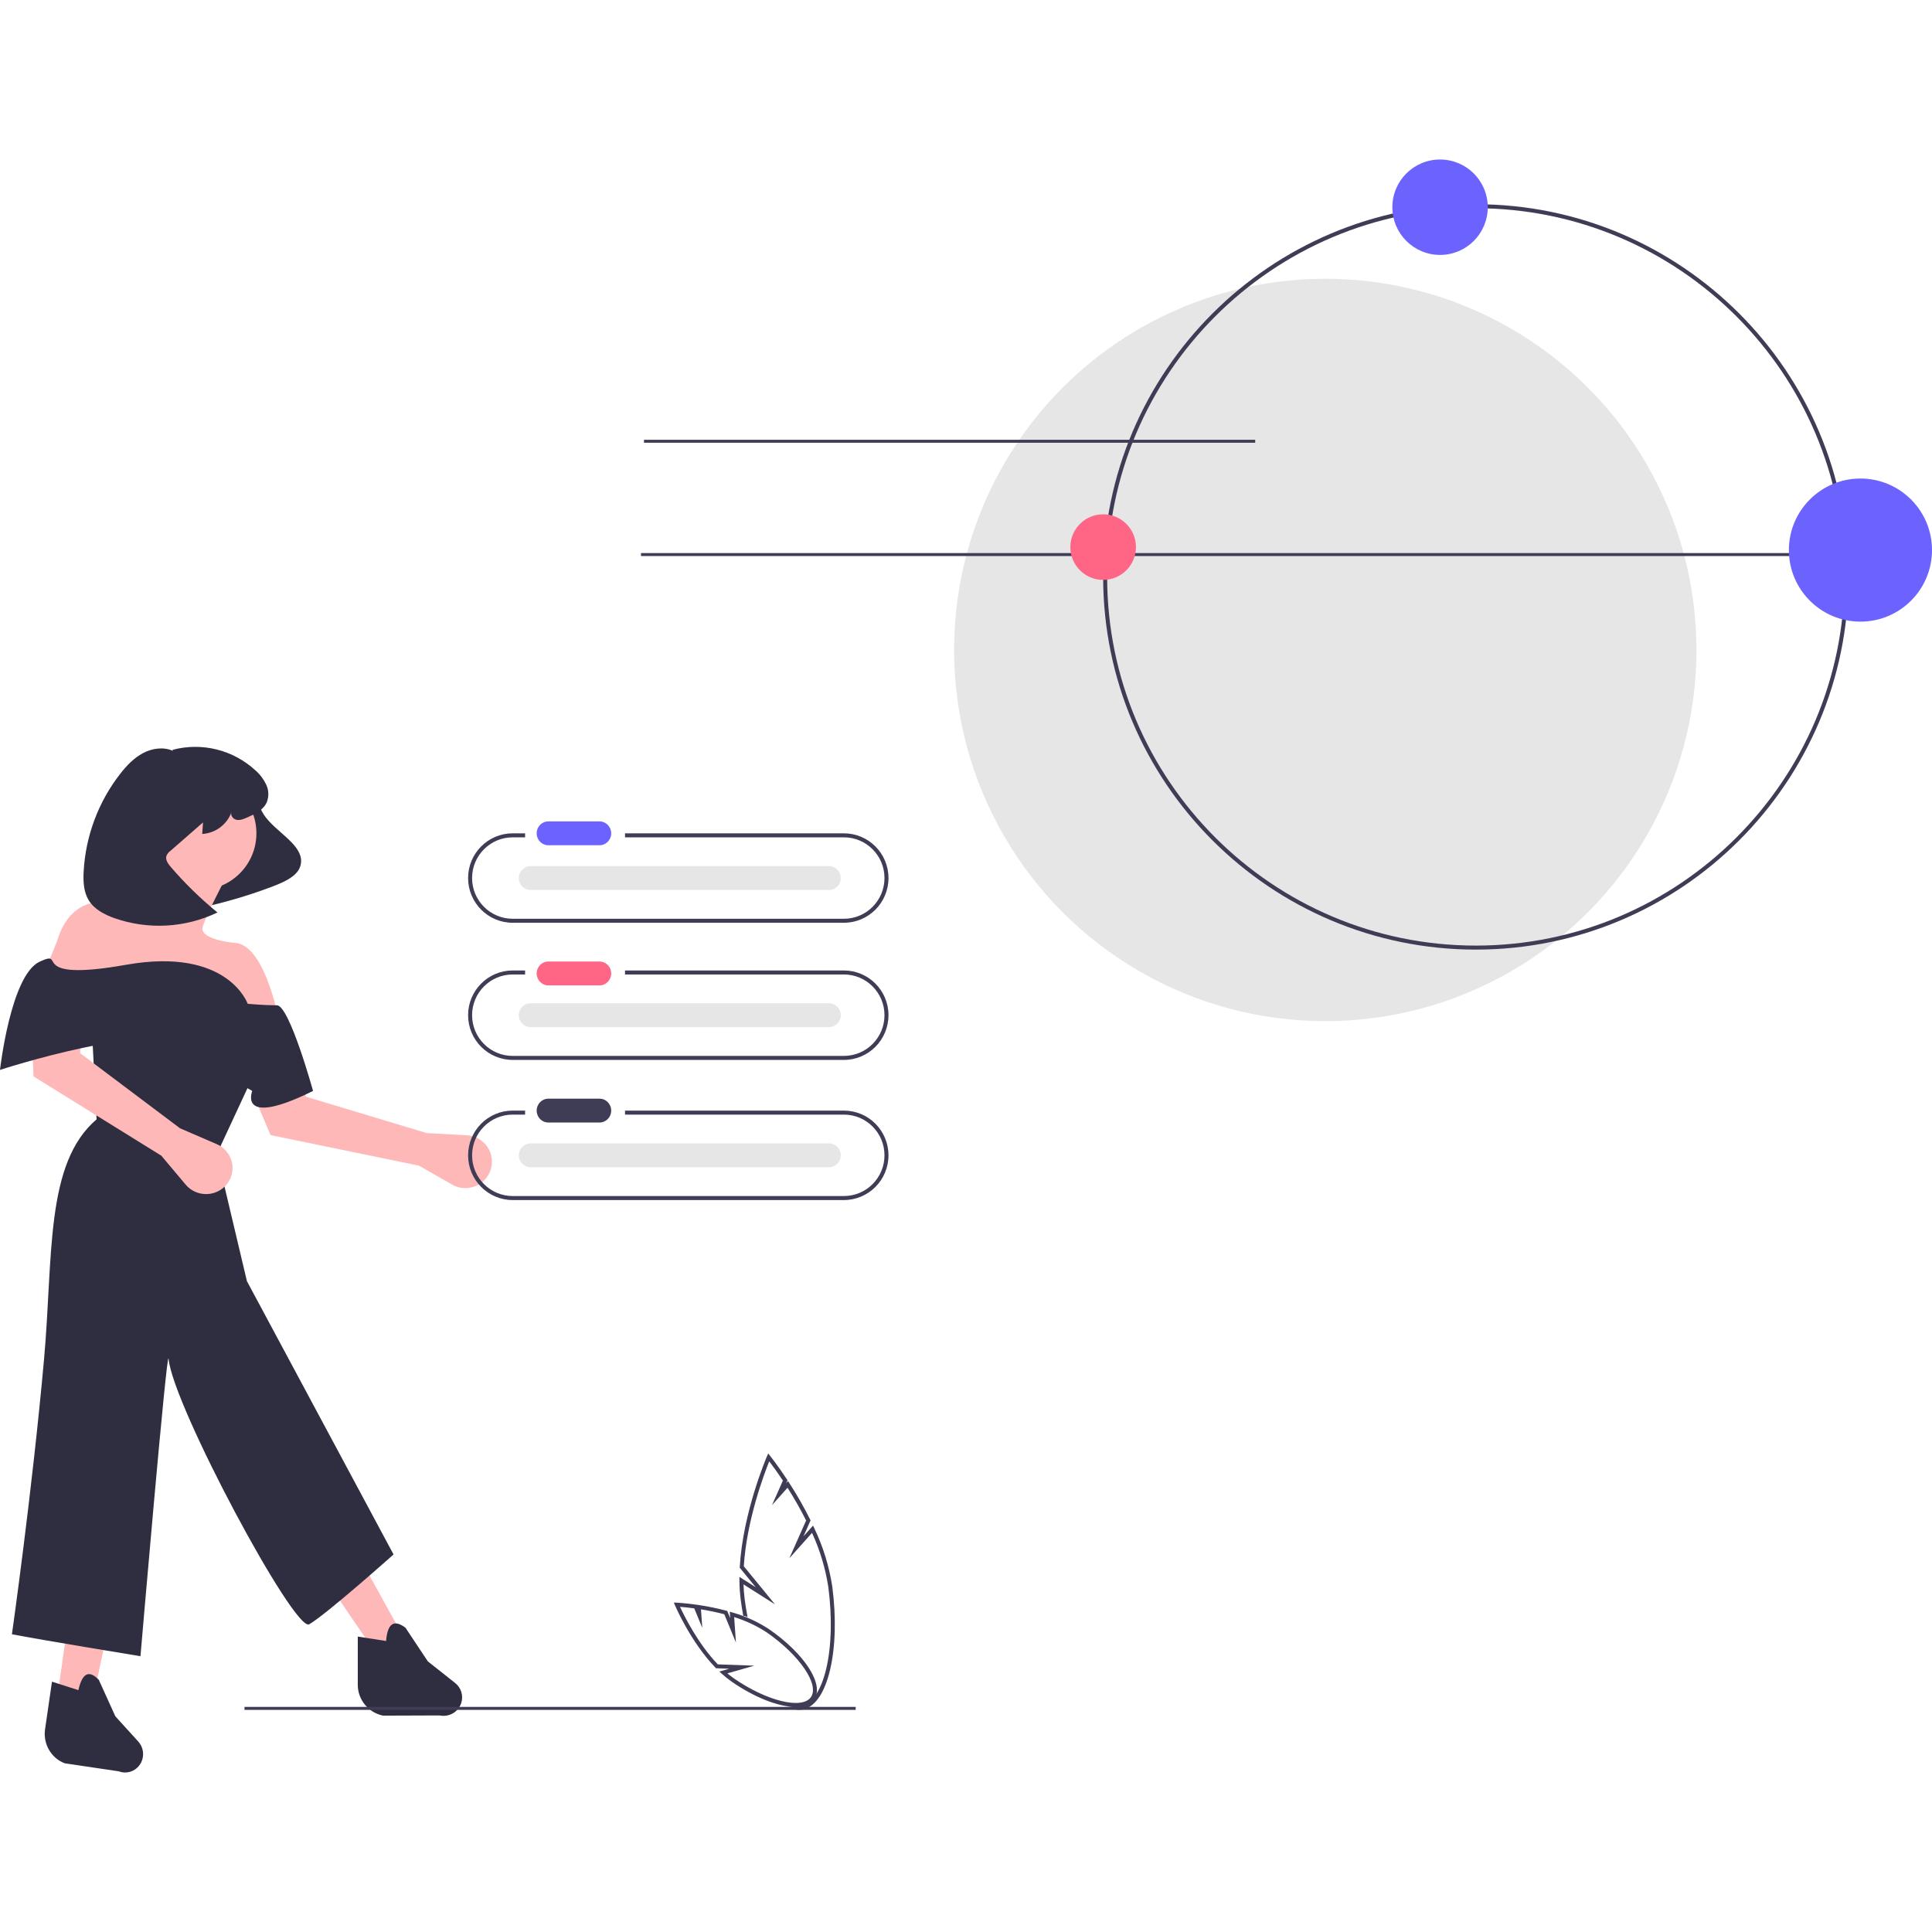 <?xml version="1.0" encoding="UTF-8"?>
<svg width="450" height="450" viewBox="0 0 648 541" version="1.1" xmlns="http://www.w3.org/2000/svg" xmlns:xlink="http://www.w3.org/1999/xlink">
    <title>undraw_processing_thoughts_d8ha</title>
    <g id="Homepage-" stroke="none" stroke-width="1" fill="none" fill-rule="evenodd">
        <g id="Homepage-Design-" transform="translate(-169, -1262)" fill-rule="nonzero">
            <g id="undraw_processing_thoughts_d8ha" transform="translate(169, 1262)">
                <path d="M140.541,337.47 L151.648,343.821 C153.923,345.122 156.658,345.359 159.124,344.469 C161.591,343.58 163.538,341.654 164.448,339.205 L164.448,339.205 C165.428,336.565 165.09,333.618 163.538,331.265 C161.985,328.911 159.402,327.431 156.577,327.277 L143.128,326.541 L102.612,314.337 L96.08,290 L79,299.547 L90.744,327.216 L140.541,337.47 Z" id="Path" fill="#FFB8B8"></path>
                <path d="M88.691,210.239 C86.079,213.212 86.55,216.787 88.453,219.69 C90.356,222.592 93.522,225.007 96.293,227.568 C98.073,229.214 99.72,230.96 100.517,232.939 C101.414,235.005 101.043,237.405 99.565,239.101 C97.75,241.256 94.371,242.714 91.073,243.965 C81.643,247.516 71.912,250.205 62,252 C70.35,242.207 74.53,231.179 73.918,220.556 C73.79,218.326 73.46,216.076 74.235,213.841 C75.316,211.121 77.633,209.086 80.463,208.372 C83.782,207.415 88.154,208.362 88.663,210.544" id="Path" fill="#2F2E41"></path>
                <polygon id="Path" fill="#FFB8B8" points="19 517.49 30.77 518 54 411 33.84 411.864"></polygon>
                <polygon id="Path" fill="#FFB8B8" points="135 494.974 125.351 500 65 411.377 84.22 403"></polygon>
                <circle id="Oval" fill="#FFB8B8" cx="67" cy="226" r="19"></circle>
                <path d="M57.83,237 C57.83,237 51.208,250.626 42.038,250.122 C42.038,250.122 24.717,243.056 19.113,262.234 L13,277.374 L94,291 C94,291 89.415,263.243 78.717,262.738 C78.717,262.738 66.491,261.729 68.019,257.187 C69.547,252.645 75.151,242.047 75.151,242.047 L57.83,237 Z" id="Path" fill="#FFB8B8"></path>
                <path d="M84.976,307.226 L72.723,333.592 L82.821,376.209 L132,467.876 C132,467.876 109.351,488.058 103.705,491.294 C98.808,494.102 58.036,417.991 56.547,402.304 C56.056,397.127 47.116,502 47.116,502 C47.116,502 13.412,496.476 4,494.64 C4,494.64 10.781,446.939 14.779,402.304 C17.861,367.898 15.058,336.718 32.392,321.93 L30.861,292.521 L71.702,291 L84.976,307.226 Z" id="Path" fill="#2F2E41"></path>
                <path d="M21.71,537.918 L39.853,540.61 C42.766,541.72 46.027,540.388 47.389,537.532 L47.389,537.532 C48.482,535.24 48.084,532.497 46.386,530.628 L38.686,522.152 L33.143,509.929 C29.829,506.468 27.563,507.692 26.296,513.377 L17.436,510.534 L15.113,526.494 C14.396,531.416 17.147,536.18 21.71,537.918 L21.71,537.918 Z" id="Path" fill="#2F2E41"></path>
                <path d="M128.462,521.93 L147.449,521.864 C150.598,522.525 153.74,520.712 154.709,517.674 L154.709,517.674 C155.487,515.236 154.67,512.575 152.653,510.978 L143.5,503.732 L136,492.444 C132.089,489.512 129.95,491.068 129.5,496.898 L120,495.413 L120,511.594 C120,516.584 123.528,520.894 128.462,521.93 L128.462,521.93 Z" id="Path" fill="#2F2E41"></path>
                <path d="M57.951,198.321 C54.787,196.932 51.022,197.477 47.968,199.094 C44.913,200.711 42.473,203.291 40.336,206.016 C32.982,215.448 28.693,226.925 28.052,238.89 C27.885,242.16 28.042,245.617 29.736,248.415 C31.599,251.489 35.007,253.253 38.384,254.455 C49.703,258.418 62.123,257.732 72.942,252.545 C67.253,247.91 61.989,242.772 57.214,237.193 C56.319,236.148 55.383,234.805 55.839,233.504 C56.125,232.871 56.569,232.323 57.128,231.913 L68.095,222.344 L67.819,226.215 C72.276,225.954 76.151,223.051 77.675,218.834 C77.146,219.906 78.155,221.223 79.322,221.464 C80.488,221.706 81.669,221.222 82.764,220.749 C85.417,219.602 88.299,218.236 89.476,215.586 C90.225,213.697 90.169,211.583 89.321,209.738 C88.469,207.915 87.255,206.288 85.752,204.957 C78.256,198.003 67.745,195.378 57.881,197.994" id="Path" fill="#2F2E41"></path>
                <path d="M54.129,334.139 L62.267,343.827 C63.933,345.811 66.404,346.972 69.019,347 C71.635,347.027 74.13,345.919 75.839,343.971 L75.839,343.971 C77.683,341.87 78.403,339.032 77.781,336.325 C77.158,333.617 75.267,331.362 72.684,330.247 L60.385,324.937 L26.847,299.722 L29.302,275 L10,277.937 L11.241,307.53 L54.129,334.139 Z" id="Path" fill="#FFB8B8"></path>
                <path d="M105,312.403 C105,312.403 97.064,283.676 92.876,283.682 C88.689,283.689 83.083,283.185 83.083,283.185 C83.083,283.185 76.456,264.043 42.306,270.088 C8.155,276.133 22.937,264.547 13.252,269.08 C3.568,273.614 0,305.35 0,305.35 C0,305.35 52.5,288.223 63.714,297.794 C70.153,303.36 77.156,308.256 84.612,312.403 C84.612,312.403 79.515,324.997 105,312.403 Z" id="Path" fill="#2F2E41"></path>
                <rect id="Rectangle" fill="#3F3D56" x="82" y="519" width="205" height="1"></rect>
                <circle id="Oval" fill="#E6E6E6" cx="444.5" cy="164.5" r="124.5"></circle>
                <rect id="Rectangle" fill="#3F3D56" x="216" y="94" width="205" height="1"></rect>
                <rect id="Rectangle" fill="#3F3D56" x="215" y="132" width="404" height="1"></rect>
                <path d="M495,265 C426.075,265 370,208.925 370,140 C370,71.075 426.075,15 495,15 C563.925,15 620,71.075 620,140 C620,208.925 563.925,265 495,265 Z M495,16.344 C426.816,16.344 371.344,71.816 371.344,140 C371.344,208.184 426.816,263.656 495,263.656 C563.184,263.656 618.656,208.184 618.656,140 C618.656,71.816 563.184,16.344 495,16.344 Z" id="Shape" fill="#3F3D56"></path>
                <circle id="Oval" fill="#6C63FF" cx="483" cy="16" r="16"></circle>
                <circle id="Oval" fill="#FF6584" cx="370" cy="130" r="11"></circle>
                <circle id="Oval" fill="#6C63FF" cx="624" cy="131" r="24"></circle>
                <path d="M283.034,226 L209.633,226 L209.633,227.344 L283.034,227.344 C290.559,227.344 296.659,233.458 296.659,241 C296.659,248.542 290.559,254.656 283.034,254.656 L171.966,254.656 C164.441,254.656 158.341,248.542 158.341,241 C158.341,233.458 164.441,227.344 171.966,227.344 L176.117,227.344 L176.117,226 L171.966,226 C163.701,226 157,232.716 157,241 C157,249.284 163.701,256 171.966,256 L283.034,256 C291.299,256 298,249.284 298,241 C298,232.716 291.299,226 283.034,226 Z" id="Path" fill="#3F3D56"></path>
                <path d="M283.034,272 L209.633,272 L209.633,273.344 L283.034,273.344 C290.559,273.344 296.659,279.458 296.659,287 C296.659,294.542 290.559,300.656 283.034,300.656 L171.966,300.656 C164.441,300.656 158.341,294.542 158.341,287 C158.341,279.458 164.441,273.344 171.966,273.344 L176.117,273.344 L176.117,272 L171.966,272 C163.701,272 157,278.716 157,287 C157,295.284 163.701,302 171.966,302 L283.034,302 C291.299,302 298,295.284 298,287 C298,278.716 291.299,272 283.034,272 Z" id="Path" fill="#3F3D56"></path>
                <path d="M283.034,319 L209.633,319 L209.633,320.344 L283.034,320.344 C290.559,320.344 296.659,326.458 296.659,334 C296.659,341.542 290.559,347.656 283.034,347.656 L171.966,347.656 C164.441,347.656 158.341,341.542 158.341,334 C158.341,326.458 164.441,320.344 171.966,320.344 L176.117,320.344 L176.117,319 L171.966,319 C163.701,319 157,325.716 157,334 C157,342.284 163.701,349 171.966,349 L283.034,349 C291.299,349 298,342.284 298,334 C298,325.716 291.299,319 283.034,319 Z" id="Path" fill="#3F3D56"></path>
                <path d="M183.851,222.001 C181.714,222.037 180,223.817 180,226 C180,228.183 181.714,229.963 183.851,230 L201.031,230 C203.189,230.029 204.964,228.27 204.999,226.066 C205.035,223.862 203.318,222.044 201.16,222.001 C201.117,222 201.074,222 201.031,222.001 L183.851,222.001 Z" id="be0e5baf-e5ec-4f16-9492-7d4921bb2c9b" fill="#6C63FF"></path>
                <path d="M183.851,269.001 C181.714,269.037 180,270.817 180,273 C180,275.183 181.714,276.963 183.851,277 L201.031,277 C203.189,277.029 204.964,275.27 204.999,273.066 C205.035,270.862 203.318,269.044 201.16,269.001 C201.117,269 201.074,269 201.031,269.001 L183.851,269.001 Z" id="f5faaf73-4e1d-4e3d-a937-9f255bff3911" fill="#FF6584"></path>
                <path d="M183.851,315.001 C181.714,315.036 180,316.817 180,319 C180,321.184 181.714,322.964 183.851,323 L201.025,323 C203.185,323.033 204.964,321.273 204.999,319.066 C205.035,316.858 203.314,315.039 201.153,315.001 C201.11,315 201.068,315 201.025,315.001 L183.851,315.001 Z" id="bdcbecaa-58f8-42a6-983f-c76dd899917c" fill="#3F3D56"></path>
                <path d="M177.923,237.001 C175.746,237.037 174,238.817 174,241 C174,243.183 175.746,244.963 177.923,244.999 L277.935,244.999 C279.363,245.026 280.696,244.287 281.431,243.06 C282.166,241.832 282.191,240.305 281.496,239.054 C280.802,237.804 279.494,237.02 278.066,237.001 C278.023,237 277.979,237 277.935,237.001 L177.923,237.001 Z" id="bbcd49d7-9efc-41e7-bbf8-c6009cf796dd" fill="#E6E6E6"></path>
                <path d="M177.923,283.001 C175.746,283.037 174,284.817 174,287 C174,289.183 175.746,290.963 177.923,290.999 L277.935,290.999 C279.363,291.026 280.696,290.287 281.431,289.06 C282.166,287.832 282.191,286.305 281.496,285.054 C280.802,283.804 279.494,283.02 278.066,283.001 C278.023,283 277.979,283 277.935,283.001 L177.923,283.001 Z" id="b24c44c6-9087-448d-956a-9230903e4c37" fill="#E6E6E6"></path>
                <path d="M177.923,330.001 C175.746,330.037 174,331.817 174,334 C174,336.183 175.746,337.963 177.923,337.999 L277.935,337.999 C279.363,338.026 280.696,337.287 281.431,336.059 C282.166,334.832 282.191,333.305 281.496,332.054 C280.802,330.804 279.494,330.02 278.066,330.001 C278.023,330 277.979,330 277.935,330.001 L177.923,330.001 Z" id="f49c9183-be6f-4e21-8191-a3b3cb38d75e" fill="#E6E6E6"></path>
                <path d="M279.147,478.612 C278.107,471.84 276.079,465.261 273.128,459.091 L272.698,458.192 L269.503,461.771 L271.87,456.441 L271.715,456.131 C269.626,451.954 267.311,447.895 264.78,443.975 L264.311,443.249 L263.684,443.95 L264.123,442.963 L263.903,442.63 C260.769,437.881 258.36,434.877 258.336,434.846 L257.655,434 L257.217,435.009 C257.137,435.194 249.177,453.723 248.123,472.032 L248.106,472.317 L253.463,478.858 L248,475.394 L248.009,476.651 C248.026,478.803 248.171,480.952 248.444,483.086 C248.684,484.922 248.967,486.714 249.293,488.463 C249.81,488.479 250.312,488.638 250.746,488.921 C250.368,486.967 250.043,484.958 249.769,482.896 C249.558,481.249 249.425,479.576 249.373,477.908 L259.94,484.611 L249.475,471.832 C250.428,456.353 256.342,440.757 258.002,436.64 C258.893,437.808 260.574,440.074 262.585,443.101 L258.929,451.333 L264.141,445.496 C266.4,449.049 268.481,452.714 270.376,456.478 L264.748,469.154 L272.358,460.629 C275.016,466.404 276.856,472.528 277.824,478.821 C279.156,488.985 278.896,498.749 277.092,506.315 C275.364,513.562 272.318,518.017 268.735,518.538 C267.997,518.64 267.247,518.595 266.527,518.405 C265.95,518.819 265.255,519.034 264.546,519.016 L264.351,519.016 C265.463,519.639 266.708,519.977 267.979,520 C268.293,520 268.607,519.977 268.918,519.932 C273.13,519.321 276.494,514.606 278.389,506.658 C280.234,498.921 280.504,488.966 279.147,478.612 Z" id="Path" fill="#3F3D56"></path>
                <path d="M266.799,519 C261.289,519 253.343,516.01 245.463,510.567 C244.303,509.759 243.195,508.881 242.146,507.937 L241.264,507.142 L244.601,506.194 L240.157,506.034 L239.97,505.84 C231.64,497.235 226.457,485.081 226.405,484.96 L226,484 L227.053,484.047 C227.158,484.052 229.662,484.168 233.425,484.695 L233.66,484.728 L233.66,484.726 L234.485,484.849 C237.558,485.31 240.602,485.941 243.604,486.739 L243.924,486.825 L244.925,489.258 L244.773,487.076 L245.692,487.337 C250.046,488.577 254.181,490.468 257.954,492.945 C269.938,501.222 276.57,511.568 273.064,516.505 C271.866,518.193 269.66,518.999 266.799,519 Z M243.957,507.75 C244.689,508.362 245.451,508.944 246.232,509.487 C257.209,517.069 268.994,519.936 271.968,515.749 C274.941,511.561 268.178,501.617 257.199,494.035 C253.813,491.813 250.123,490.076 246.24,488.878 L246.834,497.402 L242.935,487.929 C240.367,487.257 237.739,486.704 235.109,486.282 L235.54,492.468 L232.857,485.949 C230.777,485.667 229.101,485.514 228.082,485.436 C229.472,488.447 234.065,497.744 240.751,504.734 L253.014,505.177 L243.957,507.75 Z" id="Shape" fill="#3F3D56"></path>
            </g>
        </g>
    </g>
</svg>